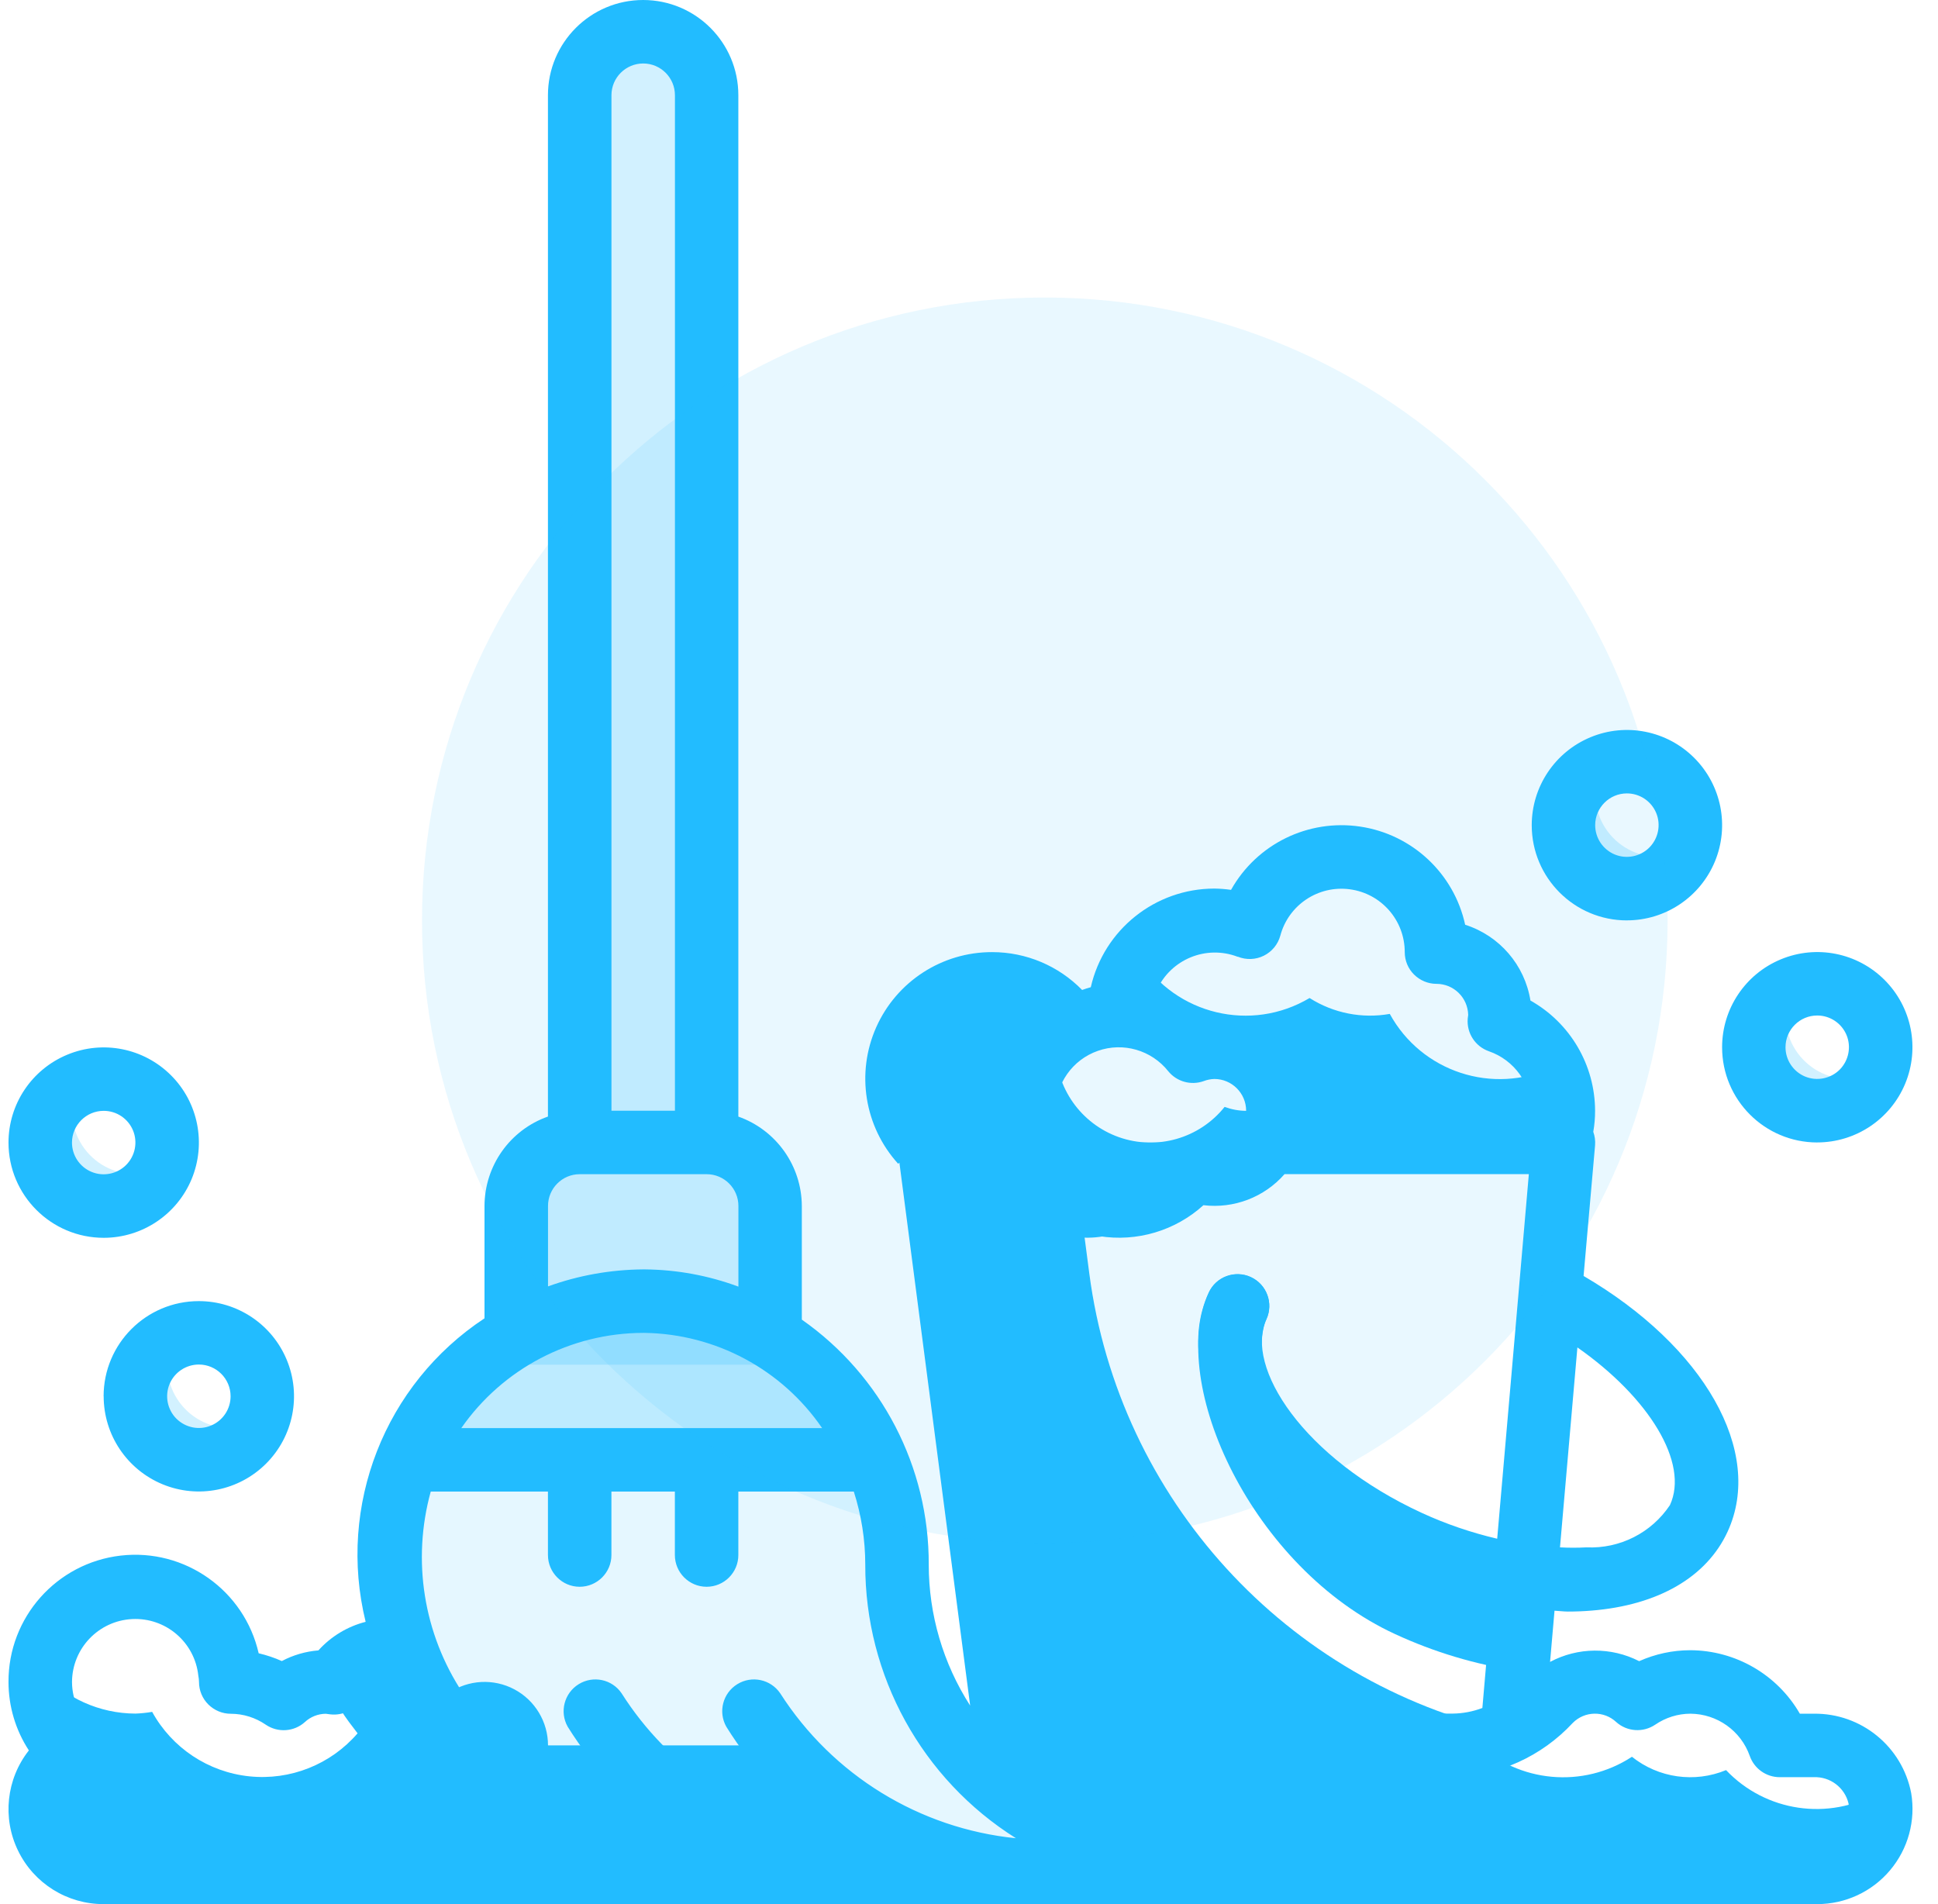 <svg width="57" height="56" viewBox="0 0 57 56" fill="none" xmlns="http://www.w3.org/2000/svg">
<path d="M21.718 51.332H16.118C16.118 50.641 15.737 50.007 15.127 49.683C14.518 49.36 13.779 49.398 13.206 49.786C12.968 49.092 12.345 48.602 11.615 48.538C10.884 48.474 10.186 48.848 9.831 49.49C9.75 49.476 9.668 49.468 9.585 49.465H9.57C9.706 49.741 9.85 50.014 10.022 50.288C10.172 50.532 10.347 50.755 10.517 50.977C9.727 51.895 8.537 52.368 7.331 52.242C6.126 52.116 5.059 51.408 4.475 50.346C4.314 50.374 4.149 50.391 3.984 50.397C2.926 50.394 1.918 49.94 1.215 49.148C1.199 49.252 1.187 49.358 1.184 49.464C1.185 50.273 1.54 51.041 2.156 51.569C1.408 51.976 1.031 52.839 1.243 53.664C1.454 54.488 2.198 55.065 3.05 55.064H25.451C25.451 53.003 23.779 51.331 21.718 51.331V51.332Z" fill="#22BCFF"/>
<path d="M29.186 33.602C29.182 34.788 29.93 35.848 31.05 36.243C32.17 36.636 33.416 36.28 34.156 35.352C34.727 35.565 35.367 35.482 35.866 35.134C36.365 34.784 36.659 34.211 36.654 33.602H29.188H29.186Z" fill="#22BCFF"/>
<path opacity="0.2" d="M17.052 33.602H20.785C21.816 33.602 22.651 34.437 22.651 35.468V40.135H15.185V35.468C15.185 34.437 16.02 33.602 17.052 33.602Z" fill="#22BCFF"/>
<path opacity="0.12" d="M26.382 46.012C26.435 41.837 23.131 38.39 18.958 38.266C13.358 38.236 9.172 44.379 12.82 50.29C14.742 53.302 18.084 55.106 21.657 55.066H33.849L31.142 53.712C28.226 52.255 26.384 49.273 26.382 46.012Z" fill="#22BCFF"/>
<path opacity="0.2" d="M18.919 0.93C19.951 0.93 20.786 1.765 20.786 2.796V33.596H17.053V2.796C17.053 1.765 17.888 0.93 18.919 0.93Z" fill="#22BCFF"/>
<path opacity="0.2" d="M11.994 42.932H25.754C24.633 40.115 21.907 38.266 18.874 38.266C15.841 38.266 13.116 40.115 11.994 42.932Z" fill="#22BCFF"/>
<path d="M30.29 33.599C29.815 32.322 30.351 30.891 31.547 30.239C31.116 29.551 30.405 29.085 29.602 28.962C28.8 28.839 27.982 29.072 27.364 29.6C26.746 30.128 26.389 30.898 26.386 31.71C26.382 32.523 26.732 33.297 27.347 33.829L27.319 33.597H30.29V33.599Z" fill="#22BCFF"/>
<path d="M45.671 31.389C43.909 32.213 41.81 31.526 40.876 29.819C40.059 29.964 39.217 29.797 38.517 29.352C36.802 30.373 34.587 29.843 33.518 28.156C33.131 28.643 32.919 29.247 32.917 29.867C33.762 29.87 34.562 30.256 35.087 30.917C35.825 30.645 36.651 30.866 37.155 31.468C37.657 32.072 37.726 32.926 37.326 33.601H45.813C46.085 32.876 46.032 32.07 45.671 31.387V31.389Z" fill="#22BCFF"/>
<path d="M42.25 51.335H42.724C43.289 51.329 43.844 51.19 44.345 50.929C37.821 49.464 32.907 44.081 32.038 37.453L31.535 33.602H27.315L30.115 55.068H39.448V54.135C39.448 52.589 40.702 51.335 42.248 51.335H42.25Z" fill="#22BCFF"/>
<path d="M44.798 47.271C43.768 47.108 42.767 46.804 41.821 46.367C38.321 44.755 36.587 40.248 37.248 38.801C37.462 38.333 37.258 37.779 36.79 37.563C36.322 37.346 35.768 37.552 35.552 38.02C34.333 40.672 36.82 46.121 41.037 48.061C42.177 48.588 43.389 48.952 44.632 49.139L44.798 47.269V47.271Z" fill="#22BCFF"/>
<path opacity="0.2" d="M54.382 31.734C53.747 31.737 53.156 31.415 52.812 30.883C52.468 30.351 52.42 29.679 52.683 29.102C52.122 29.352 51.719 29.862 51.607 30.467C51.495 31.073 51.688 31.693 52.122 32.129C52.557 32.563 53.178 32.756 53.783 32.644C54.388 32.532 54.898 32.129 55.149 31.567C54.907 31.676 54.648 31.734 54.383 31.735L54.382 31.734Z" fill="#22BCFF"/>
<path opacity="0.2" d="M48.784 25.202C48.149 25.205 47.558 24.883 47.214 24.351C46.87 23.819 46.822 23.147 47.085 22.57C46.523 22.821 46.121 23.331 46.009 23.936C45.897 24.541 46.089 25.162 46.523 25.597C46.959 26.031 47.58 26.224 48.185 26.112C48.79 26 49.3 25.597 49.55 25.036C49.309 25.145 49.05 25.202 48.785 25.204L48.784 25.202Z" fill="#22BCFF"/>
<path opacity="0.2" d="M3.982 34.53C3.347 34.533 2.756 34.212 2.413 33.679C2.069 33.148 2.021 32.475 2.283 31.898C1.722 32.149 1.319 32.659 1.207 33.264C1.095 33.869 1.288 34.49 1.722 34.925C2.157 35.359 2.778 35.552 3.383 35.44C3.988 35.328 4.498 34.925 4.749 34.364C4.508 34.473 4.248 34.53 3.984 34.532L3.982 34.53Z" fill="#22BCFF"/>
<path opacity="0.2" d="M6.783 41.999C6.148 42.002 5.557 41.68 5.214 41.148C4.87 40.616 4.822 39.944 5.084 39.367C4.523 39.618 4.12 40.128 4.008 40.733C3.896 41.338 4.089 41.959 4.523 42.394C4.958 42.828 5.579 43.023 6.184 42.909C6.789 42.797 7.3 42.394 7.55 41.833C7.309 41.942 7.049 41.999 6.785 42.001L6.783 41.999Z" fill="#22BCFF"/>
<path d="M55.245 52.722C53.777 53.558 51.929 53.285 50.766 52.059C49.84 52.442 48.781 52.292 47.998 51.667C46.563 52.606 44.668 52.434 43.425 51.25C43.192 51.303 42.955 51.332 42.716 51.336H42.249C40.703 51.336 39.449 52.589 39.449 54.136V55.069H53.449C53.999 55.069 54.52 54.828 54.877 54.406C55.231 53.986 55.384 53.431 55.291 52.888C55.278 52.832 55.263 52.776 55.245 52.722Z" fill="#22BCFF"/>
<path d="M36.648 32.67C36.433 32.669 36.22 32.628 36.018 32.554C35.277 33.481 34.031 33.839 32.911 33.445C31.791 33.05 31.045 31.992 31.048 30.804C31.048 30.726 31.065 30.654 31.071 30.578C30.479 31.093 30.132 31.834 30.113 32.616C30.094 33.4 30.407 34.156 30.973 34.697C31.54 35.239 32.308 35.519 33.09 35.466C33.873 35.413 34.596 35.033 35.084 34.42C35.655 34.633 36.295 34.553 36.794 34.203C37.293 33.853 37.587 33.28 37.583 32.67C37.58 32.588 37.572 32.507 37.558 32.425C37.281 32.583 36.968 32.669 36.649 32.67H36.648Z" fill="#22BCFF"/>
<path d="M53.349 50.4H52.937C52.273 49.249 51.045 48.538 49.715 48.533C49.196 48.533 48.684 48.644 48.211 48.855C47.387 48.434 46.408 48.441 45.59 48.877L45.721 47.371C45.85 47.376 45.985 47.396 46.111 47.396C46.349 47.396 46.582 47.387 46.811 47.368C48.771 47.209 50.196 46.383 50.812 45.046C51.895 42.694 50.12 39.598 46.576 37.526L46.914 33.681C46.925 33.547 46.906 33.413 46.861 33.287C46.897 33.082 46.915 32.875 46.914 32.667C46.911 31.323 46.184 30.084 45.013 29.426C44.845 28.381 44.103 27.519 43.093 27.197C42.764 25.687 41.533 24.537 40.004 24.31C38.475 24.082 36.963 24.822 36.207 26.171C36.044 26.147 35.879 26.135 35.714 26.133C33.975 26.136 32.469 27.339 32.082 29.034C31.995 29.055 31.911 29.087 31.827 29.115C31.131 28.403 30.178 28.002 29.183 28.002C27.708 27.998 26.37 28.865 25.771 30.212C25.172 31.559 25.424 33.133 26.417 34.227L26.453 34.194L28.534 50.162C27.739 48.925 27.316 47.486 27.316 46.015C27.327 43.146 25.931 40.455 23.583 38.81V35.468C23.578 34.286 22.831 33.234 21.716 32.839V2.8C21.716 1.254 20.462 0 18.916 0C17.37 0 16.116 1.254 16.116 2.8V32.838C15.001 33.231 14.254 34.283 14.25 35.467V38.772C11.314 40.709 9.916 44.284 10.754 47.698C10.219 47.835 9.736 48.127 9.365 48.538C8.989 48.569 8.622 48.675 8.289 48.852C8.07 48.754 7.842 48.678 7.608 48.623C7.186 46.772 5.438 45.534 3.551 45.75C1.666 45.967 0.242 47.567 0.25 49.467C0.25 50.181 0.458 50.881 0.849 51.48C0.186 52.321 0.063 53.468 0.532 54.43C1 55.393 1.978 56.003 3.05 56H53.448C54.273 56 55.055 55.638 55.587 55.008C56.121 54.377 56.348 53.545 56.211 52.733C55.947 51.366 54.741 50.383 53.349 50.4ZM49.116 44.265C48.572 45.081 47.642 45.553 46.66 45.508C46.402 45.522 46.141 45.522 45.882 45.508L46.394 39.628C48.502 41.102 49.687 43.027 49.116 44.265ZM36.408 28.137C36.655 28.236 36.934 28.226 37.172 28.107C37.411 27.988 37.587 27.773 37.657 27.516C37.898 26.614 38.772 26.031 39.699 26.154C40.626 26.276 41.317 27.067 41.316 28.002C41.316 28.249 41.413 28.487 41.589 28.661C41.765 28.835 42.001 28.935 42.249 28.935C42.757 28.935 43.171 29.341 43.182 29.85L43.168 29.96C43.134 30.385 43.391 30.778 43.792 30.918C44.538 31.176 45.042 31.88 45.047 32.67H38.514C38.514 31.87 38.172 31.11 37.575 30.579C36.977 30.049 36.182 29.797 35.387 29.89C34.992 29.54 34.527 29.277 34.022 29.122C34.429 28.213 35.476 27.782 36.405 28.14L36.408 28.137ZM31.049 32.667C31.044 31.875 31.542 31.167 32.289 30.906C33.035 30.643 33.866 30.884 34.359 31.503C34.608 31.811 35.026 31.929 35.401 31.796C35.502 31.757 35.608 31.736 35.717 31.733C36.232 31.733 36.651 32.152 36.651 32.667C36.651 33.181 36.232 33.6 35.717 33.6C35.61 33.598 35.502 33.577 35.401 33.538C35.026 33.404 34.61 33.521 34.359 33.83C33.868 34.451 33.037 34.692 32.289 34.428C31.542 34.165 31.044 33.458 31.049 32.667ZM29.183 29.867C29.532 29.87 29.873 29.972 30.166 30.162C29.536 30.843 29.184 31.738 29.183 32.667H27.58C27.408 32.387 27.316 32.063 27.316 31.733C27.316 30.702 28.151 29.867 29.183 29.867ZM29.702 34.533C30.256 35.509 31.223 36.178 32.329 36.355C33.437 36.532 34.565 36.198 35.395 35.445C36.291 35.552 37.184 35.212 37.78 34.532H44.966L44.669 37.959L44.035 45.254C43.272 45.075 42.53 44.822 41.819 44.495C38.323 42.885 36.604 40.202 37.246 38.795C37.461 38.327 37.257 37.774 36.789 37.557C36.321 37.343 35.765 37.546 35.551 38.015C34.347 40.628 36.756 44.22 41.034 46.189C41.941 46.606 42.893 46.922 43.868 47.13L43.599 50.232C43.319 50.338 43.023 50.394 42.725 50.397H42.249C40.188 50.397 38.516 52.069 38.516 54.13H34.068L31.561 52.876C31.265 52.727 30.981 52.557 30.705 52.371L28.378 34.53H29.701L29.702 34.533ZM29.883 54.063C27.042 53.776 24.488 52.206 22.948 49.801C22.666 49.387 22.111 49.269 21.685 49.532C21.259 49.795 21.117 50.346 21.361 50.781C22.136 52.029 23.158 53.102 24.365 53.937C21.855 53.455 19.653 51.959 18.283 49.801C18.003 49.387 17.446 49.269 17.02 49.532C16.595 49.795 16.452 50.346 16.696 50.781C17.466 52.019 18.484 53.086 19.683 53.917C17.182 53.436 14.987 51.949 13.617 49.801C12.456 48.054 12.111 45.889 12.669 43.867H16.116V45.733C16.116 46.248 16.535 46.667 17.049 46.667C17.564 46.667 17.983 46.248 17.983 45.733V43.867H19.849V45.733C19.849 46.248 20.268 46.667 20.783 46.667C21.298 46.667 21.716 46.248 21.716 45.733V43.867H25.112C25.334 44.56 25.449 45.285 25.449 46.013C25.44 49.282 27.115 52.324 29.881 54.063H29.883ZM18.918 39.2H18.953C21.047 39.23 22.996 40.273 24.18 42H13.568C14.786 40.25 16.784 39.205 18.916 39.2H18.918ZM17.984 2.8C17.984 2.285 18.403 1.867 18.918 1.867C19.433 1.867 19.851 2.285 19.851 2.8V32.667H17.984V2.8ZM16.118 35.467C16.118 34.952 16.536 34.533 17.051 34.533H20.784C21.299 34.533 21.718 34.952 21.718 35.467V37.84C20.836 37.512 19.904 37.341 18.963 37.333H18.918C17.963 37.34 17.015 37.508 16.118 37.833V35.467ZM3.05 54.133C2.535 54.133 2.117 53.715 2.117 53.2C2.117 52.861 2.305 52.548 2.605 52.389C2.873 52.243 3.053 51.976 3.086 51.672C3.118 51.369 3.002 51.069 2.772 50.868C2.359 50.52 2.12 50.008 2.118 49.468C2.123 48.479 2.899 47.667 3.887 47.617C4.875 47.567 5.729 48.298 5.833 49.282C5.845 49.342 5.853 49.406 5.853 49.468C5.853 49.715 5.951 49.953 6.127 50.128C6.303 50.302 6.539 50.402 6.786 50.402C7.155 50.402 7.514 50.515 7.818 50.724C8.172 50.965 8.648 50.934 8.967 50.646C9.134 50.49 9.353 50.405 9.58 50.402L9.711 50.419C10.087 50.464 10.454 50.28 10.644 49.952C10.789 49.691 11.052 49.516 11.349 49.485C11.545 49.933 11.772 50.369 12.028 50.787C12.876 52.138 14.015 53.281 15.362 54.135H3.05V54.133ZM54.161 53.803C53.983 54.012 53.722 54.133 53.448 54.133H40.382C40.382 53.102 41.218 52.267 42.249 52.267H42.725C44.069 52.234 45.343 51.658 46.257 50.672C46.606 50.319 47.172 50.307 47.534 50.644C47.853 50.932 48.329 50.963 48.684 50.722C48.989 50.514 49.348 50.401 49.717 50.4C50.504 50.405 51.204 50.902 51.465 51.646C51.597 52.018 51.95 52.267 52.344 52.267H53.349C53.828 52.249 54.254 52.57 54.368 53.037C54.416 53.31 54.34 53.592 54.161 53.803Z" fill="#22BCFF"/>
<path d="M47.85 27.068C48.982 27.068 50.003 26.385 50.437 25.34C50.871 24.294 50.631 23.09 49.83 22.289C49.029 21.488 47.825 21.248 46.78 21.682C45.733 22.116 45.051 23.137 45.051 24.269C45.051 25.816 46.305 27.069 47.851 27.069L47.85 27.068ZM47.85 23.334C48.228 23.334 48.567 23.561 48.712 23.91C48.856 24.258 48.775 24.66 48.509 24.927C48.243 25.193 47.84 25.274 47.492 25.13C47.144 24.985 46.917 24.644 46.917 24.268C46.917 23.753 47.335 23.334 47.85 23.334Z" fill="#22BCFF"/>
<path d="M53.448 33.599C54.58 33.599 55.601 32.916 56.035 31.871C56.469 30.825 56.229 29.62 55.428 28.82C54.627 28.019 53.423 27.78 52.378 28.214C51.331 28.648 50.65 29.668 50.65 30.8C50.65 32.347 51.903 33.6 53.45 33.6L53.448 33.599ZM53.448 29.866C53.826 29.866 54.165 30.093 54.31 30.441C54.454 30.79 54.373 31.191 54.108 31.459C53.842 31.724 53.439 31.805 53.09 31.661C52.742 31.516 52.515 31.175 52.515 30.799C52.515 30.284 52.933 29.866 53.448 29.866Z" fill="#22BCFF"/>
<path d="M3.049 41.064C3.049 42.197 3.732 43.217 4.777 43.651C5.822 44.085 7.026 43.845 7.827 43.044C8.628 42.243 8.868 41.039 8.434 39.994C8.001 38.947 6.979 38.266 5.847 38.266C4.301 38.266 3.047 39.519 3.047 41.066L3.049 41.064ZM6.782 41.064C6.782 41.442 6.555 41.781 6.206 41.926C5.858 42.071 5.457 41.99 5.189 41.724C4.923 41.458 4.842 41.055 4.987 40.706C5.131 40.358 5.472 40.131 5.849 40.131C6.363 40.131 6.782 40.549 6.782 41.064Z" fill="#22BCFF"/>
<path d="M3.05 36.404C4.182 36.404 5.203 35.721 5.637 34.675C6.069 33.63 5.831 32.425 5.03 31.625C4.229 30.824 3.025 30.584 1.98 31.018C0.933 31.451 0.25 32.471 0.25 33.604C0.25 35.15 1.504 36.404 3.05 36.404ZM3.05 32.67C3.428 32.67 3.767 32.897 3.912 33.246C4.056 33.594 3.975 33.996 3.709 34.263C3.442 34.529 3.041 34.61 2.692 34.465C2.344 34.321 2.117 33.98 2.117 33.604C2.117 33.089 2.535 32.67 3.05 32.67Z" fill="#22BCFF"/>
<path opacity="0.1" d="M49.047 27.068C49.047 37.186 40.846 45.386 30.729 45.386C20.612 45.386 12.412 37.186 12.412 27.068C12.412 16.951 20.612 8.75 30.729 8.75C40.846 8.75 49.047 16.951 49.047 27.068Z" fill="#22BCFF"/>
</svg>
